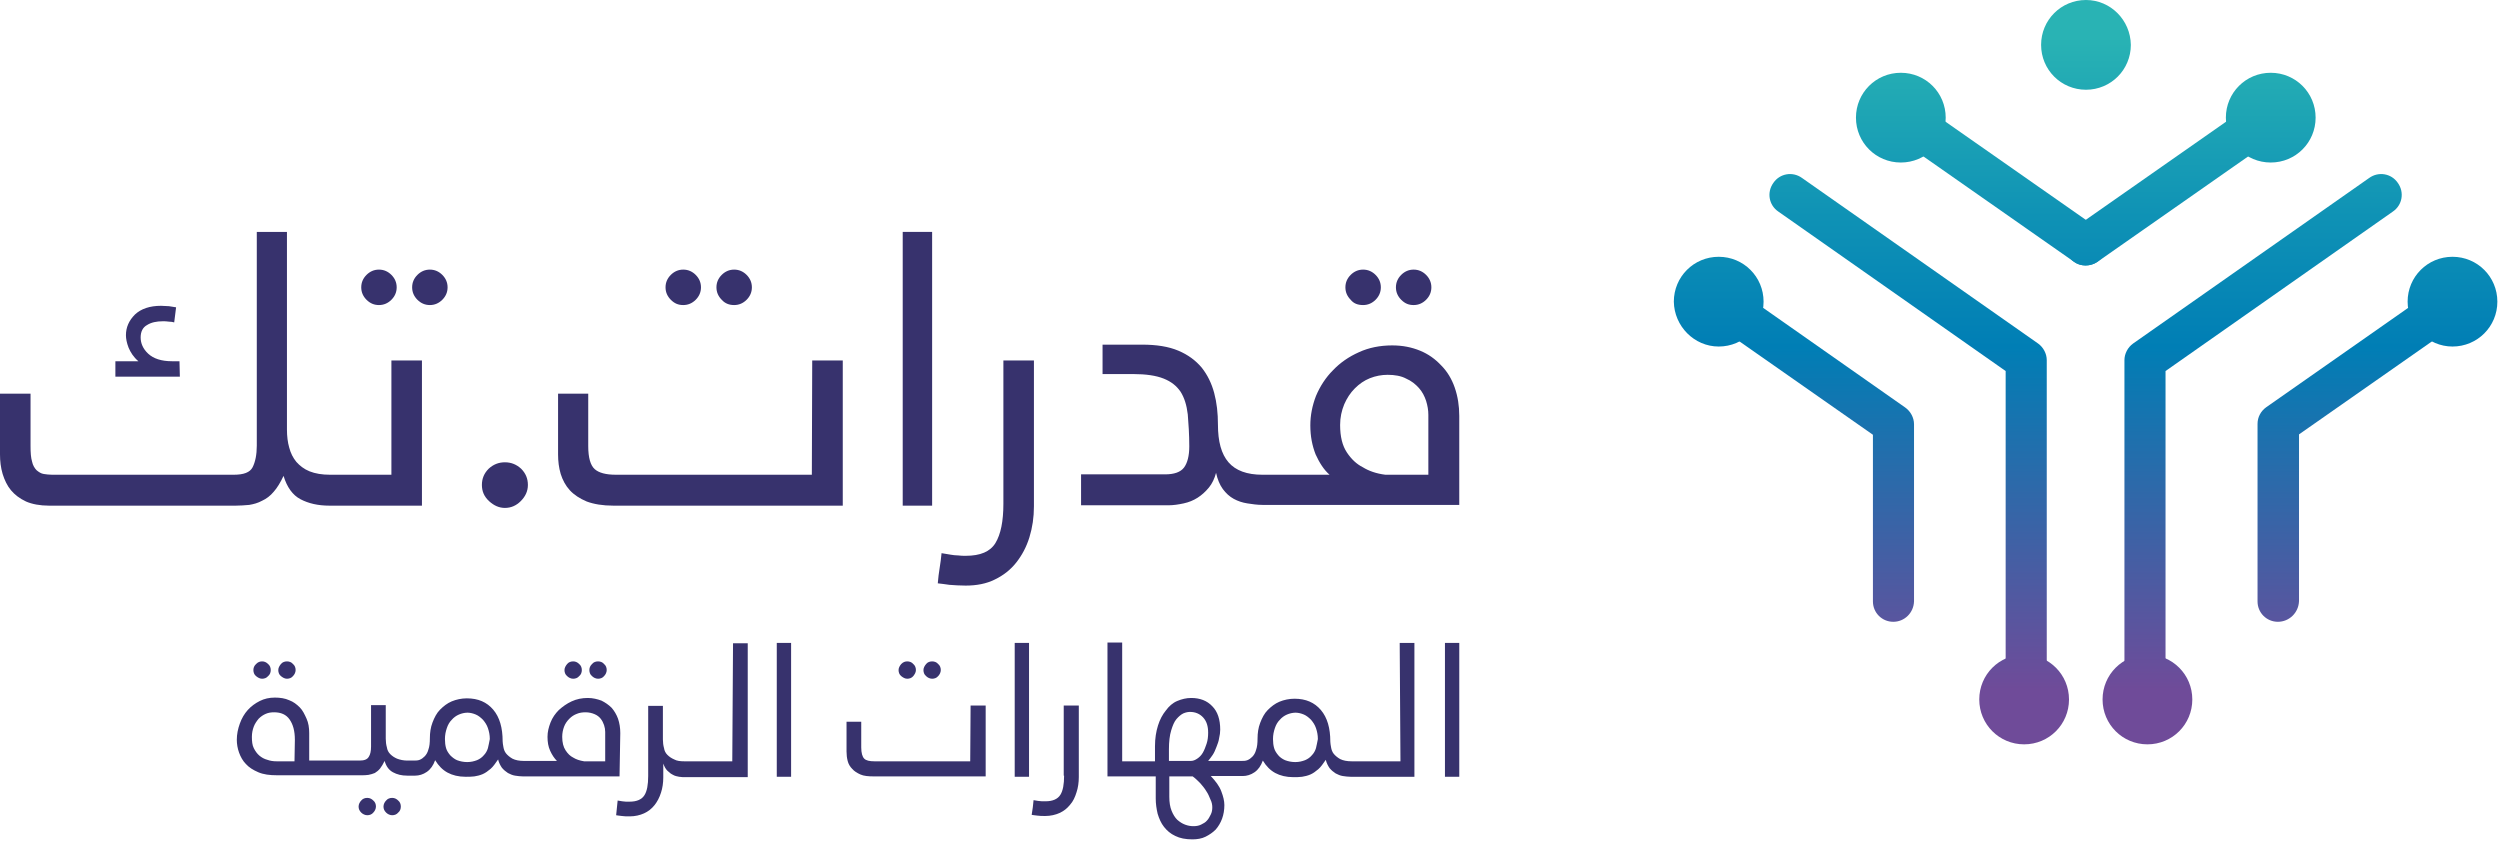 <?xml version="1.0" encoding="UTF-8"?><svg id="a" xmlns="http://www.w3.org/2000/svg" width="663" height="223" xmlns:xlink="http://www.w3.org/1999/xlink" viewBox="0 0 663 223"><defs><style>.o{fill:url(#j);}.p{fill:url(#g);}.q{fill:url(#m);}.r{fill:url(#h);}.s{fill:url(#i);}.t{fill:url(#k);}.u{fill:url(#n);}.v{fill:url(#l);}.w{fill:url(#f);}.x{fill:url(#d);}.y{fill:url(#e);}.z{fill:url(#c);}.aa{fill:url(#b);}.ab{fill:#37326d;}</style><linearGradient id="b" x1="650.4" y1="461.816" x2="650.4" y2="634.8" gradientTransform="translate(0 -452)" gradientUnits="userSpaceOnUse"><stop offset="0" stop-color="#29b3b4"/><stop offset=".275" stop-color="#0f92b5"/><stop offset=".476" stop-color="#007eb5"/><stop offset="1" stop-color="#6f4b99"/></linearGradient><linearGradient id="c" x1="602.2" y1="461.816" x2="602.2" y2="634.8" gradientTransform="translate(0 -452)" gradientUnits="userSpaceOnUse"><stop offset="0" stop-color="#29b3b4"/><stop offset=".275" stop-color="#0f92b5"/><stop offset=".476" stop-color="#007eb5"/><stop offset="1" stop-color="#6f4b99"/></linearGradient><linearGradient id="d" x1="504.1" y1="461.816" x2="504.1" y2="634.8" gradientTransform="translate(0 -452)" gradientUnits="userSpaceOnUse"><stop offset="0" stop-color="#29b3b4"/><stop offset=".275" stop-color="#0f92b5"/><stop offset=".476" stop-color="#007eb5"/><stop offset="1" stop-color="#6f4b99"/></linearGradient><linearGradient id="e" x1="553.2" y1="461.815" x2="553.2" y2="634.807" gradientTransform="translate(0 -452)" gradientUnits="userSpaceOnUse"><stop offset="0" stop-color="#29b3b4"/><stop offset=".275" stop-color="#0f92b5"/><stop offset=".476" stop-color="#007eb5"/><stop offset="1" stop-color="#6f4b99"/></linearGradient><linearGradient id="f" x1="625.635" y1="461.816" x2="625.635" y2="634.8" gradientTransform="translate(0 -452)" gradientUnits="userSpaceOnUse"><stop offset="0" stop-color="#29b3b4"/><stop offset=".275" stop-color="#0f92b5"/><stop offset=".476" stop-color="#007eb5"/><stop offset="1" stop-color="#6f4b99"/></linearGradient><linearGradient id="g" x1="580.1" y1="461.816" x2="580.1" y2="634.8" gradientTransform="translate(0 -452)" gradientUnits="userSpaceOnUse"><stop offset="0" stop-color="#29b3b4"/><stop offset=".275" stop-color="#0f92b5"/><stop offset=".476" stop-color="#007eb5"/><stop offset="1" stop-color="#6f4b99"/></linearGradient><linearGradient id="h" x1="506.03" y1="461.816" x2="506.03" y2="634.798" gradientTransform="translate(0 -452)" gradientUnits="userSpaceOnUse"><stop offset="0" stop-color="#29b3b4"/><stop offset=".275" stop-color="#0f92b5"/><stop offset=".476" stop-color="#007eb5"/><stop offset="1" stop-color="#6f4b99"/></linearGradient><linearGradient id="i" x1="455.8" y1="461.816" x2="455.8" y2="634.8" gradientTransform="translate(0 -452)" gradientUnits="userSpaceOnUse"><stop offset="0" stop-color="#29b3b4"/><stop offset=".275" stop-color="#0f92b5"/><stop offset=".476" stop-color="#007eb5"/><stop offset="1" stop-color="#6f4b99"/></linearGradient><linearGradient id="j" x1="536.8" y1="461.817" x2="536.8" y2="634.8" gradientTransform="translate(0 -452)" gradientUnits="userSpaceOnUse"><stop offset="0" stop-color="#29b3b4"/><stop offset=".275" stop-color="#0f92b5"/><stop offset=".476" stop-color="#007eb5"/><stop offset="1" stop-color="#6f4b99"/></linearGradient><linearGradient id="k" x1="480.68" y1="461.814" x2="480.68" y2="634.8" gradientTransform="translate(0 -452)" gradientUnits="userSpaceOnUse"><stop offset="0" stop-color="#29b3b4"/><stop offset=".275" stop-color="#0f92b5"/><stop offset=".476" stop-color="#007eb5"/><stop offset="1" stop-color="#6f4b99"/></linearGradient><linearGradient id="l" x1="526.2" y1="461.816" x2="526.2" y2="634.8" gradientTransform="translate(0 -452)" gradientUnits="userSpaceOnUse"><stop offset="0" stop-color="#29b3b4"/><stop offset=".275" stop-color="#0f92b5"/><stop offset=".476" stop-color="#007eb5"/><stop offset="1" stop-color="#6f4b99"/></linearGradient><linearGradient id="m" x1="600.17" y1="461.816" x2="600.17" y2="634.798" gradientTransform="translate(0 -452)" gradientUnits="userSpaceOnUse"><stop offset="0" stop-color="#29b3b4"/><stop offset=".275" stop-color="#0f92b5"/><stop offset=".476" stop-color="#007eb5"/><stop offset="1" stop-color="#6f4b99"/></linearGradient><linearGradient id="n" x1="569.5" y1="461.817" x2="569.5" y2="634.8" gradientTransform="translate(0 -452)" gradientUnits="userSpaceOnUse"><stop offset="0" stop-color="#29b3b4"/><stop offset=".275" stop-color="#0f92b5"/><stop offset=".476" stop-color="#007eb5"/><stop offset="1" stop-color="#6f4b99"/></linearGradient></defs><path class="ab" d="M47.6,95.8h-2c-2.8,0-4.9-.7-6.3-2-1.4-1.3-2-2.8-2-4.3,0-1.6,.6-2.7,1.7-3.3,1.1-.7,2.5-1,4.2-1,.5,0,1,0,1.6,.1,.6,0,1,.1,1.4,.2l.5-4c-.6-.1-1.2-.2-1.9-.3-.7,0-1.4-.1-2.1-.1-3,0-5.3,.8-6.9,2.3-1.6,1.6-2.4,3.4-2.4,5.5,0,.9,.2,2,.7,3.3,.5,1.2,1.3,2.5,2.6,3.6h-6.1v4.1h17.1l-.1-4.1h0Z"/><path class="ab" d="M114,71.5c-1.3,0-2.4,.5-3.3,1.4s-1.4,2-1.4,3.3,.5,2.4,1.4,3.3,2,1.4,3.3,1.4,2.4-.5,3.3-1.4,1.4-2,1.4-3.3-.5-2.4-1.4-3.3-2-1.4-3.3-1.4Z"/><path class="ab" d="M103.8,125.9h-16.3c-2.1,0-3.9-.3-5.4-.9s-2.6-1.5-3.5-2.5c-.9-1.1-1.5-2.3-1.9-3.8-.4-1.4-.6-3-.6-4.8V61.5h-8v56.7c0,2.4-.4,4.3-1.1,5.7-.7,1.4-2.4,2-5,2H13.8c-.8,0-1.5-.1-2.2-.2s-1.3-.5-1.9-1c-.5-.5-1-1.3-1.2-2.3-.3-1-.4-2.3-.4-4.1v-13.9H0v16.1c0,1.8,.2,3.5,.7,5.2,.5,1.6,1.2,3.1,2.2,4.3s2.3,2.2,4,3c1.6,.7,3.7,1.1,6.1,1.1H62.5c1.2,0,2.4-.1,3.6-.2,1.2-.2,2.3-.5,3.4-1.1,1.1-.5,2.2-1.3,3.1-2.4,.9-1,1.8-2.5,2.6-4.2,.9,3,2.4,5.1,4.5,6.2,2.1,1.1,4.6,1.7,7.7,1.7h24.5v-38.5h-8.1v30.3h0Z"/><path class="ab" d="M100.5,80.9c1.3,0,2.4-.5,3.3-1.4s1.4-2,1.4-3.3-.5-2.4-1.4-3.3-2-1.4-3.3-1.4-2.4,.5-3.3,1.4-1.4,2-1.4,3.3,.5,2.4,1.4,3.3c1,1,2.1,1.4,3.3,1.4Z"/><path class="ab" d="M133.9,122.6c-1.7,0-3.1,.6-4.3,1.7-1.2,1.2-1.8,2.6-1.8,4.3s.6,3.1,1.9,4.3,2.7,1.8,4.2,1.8c1.6,0,3-.6,4.2-1.8s1.9-2.6,1.9-4.3-.6-3.1-1.8-4.3c-1.2-1.1-2.6-1.7-4.3-1.7Z"/><path class="ab" d="M181.2,80.9c1.3,0,2.4-.5,3.3-1.4,.9-.9,1.4-2,1.4-3.3s-.5-2.4-1.4-3.3-2-1.4-3.3-1.4-2.4,.5-3.3,1.4c-.9,.9-1.4,2-1.4,3.3s.5,2.4,1.4,3.3c1,1,2,1.4,3.3,1.4Z"/><path class="ab" d="M194.7,80.9c1.3,0,2.4-.5,3.3-1.4,.9-.9,1.4-2,1.4-3.3s-.5-2.4-1.4-3.3-2-1.4-3.3-1.4-2.4,.5-3.3,1.4c-.9,.9-1.4,2-1.4,3.3s.5,2.4,1.4,3.3c.9,1,2,1.4,3.3,1.4Z"/><path class="ab" d="M215.3,125.9h-52c-2.6,0-4.5-.5-5.6-1.5s-1.7-3-1.7-6.1v-13.9h-8v16.1c0,1.8,.2,3.5,.7,5.2,.5,1.6,1.3,3.1,2.4,4.3,1.1,1.2,2.6,2.2,4.5,3,1.9,.7,4.2,1.1,7.1,1.1h60.8v-38.5h-8.1l-.1,30.3h0Z"/><path class="ab" d="M247.2,61.5h-7.8v72.6h7.8V61.5Z"/><path class="ab" d="M266.1,133.6c0,4.6-.7,8.1-2.1,10.4-1.4,2.3-4,3.4-7.9,3.4-.7,0-1.3,0-2-.1-.7,0-1.4-.1-2-.2l-2.4-.4c-.1,1.3-.3,2.6-.5,3.9-.2,1.3-.4,2.7-.5,4.1,.8,.1,1.8,.2,3.1,.4,1.3,.1,2.8,.2,4.3,.2,2.9,0,5.5-.5,7.7-1.6,2.3-1.1,4.2-2.6,5.7-4.5s2.7-4.1,3.5-6.7c.8-2.6,1.2-5.3,1.2-8.2v-38.7h-8.1v38h0Z"/><path class="ab" d="M361.5,80.9c1.3,0,2.4-.5,3.3-1.4s1.4-2,1.4-3.3-.5-2.4-1.4-3.3-2-1.4-3.3-1.4-2.4,.5-3.3,1.4-1.4,2-1.4,3.3,.5,2.4,1.4,3.3c.8,1,1.9,1.4,3.3,1.4Z"/><path class="ab" d="M374.9,80.9c1.3,0,2.4-.5,3.3-1.4s1.4-2,1.4-3.3-.5-2.4-1.4-3.3-2-1.4-3.3-1.4-2.4,.5-3.3,1.4-1.4,2-1.4,3.3,.5,2.4,1.4,3.3c1,1,2,1.4,3.3,1.4Z"/><path class="ab" d="M385.8,102.8c-.8-2.3-2-4.3-3.6-5.9-1.6-1.7-3.4-3-5.6-3.9s-4.6-1.4-7.4-1.4c-3.2,0-6.2,.6-8.8,1.8-2.7,1.2-5,2.8-6.9,4.8-1.9,1.9-3.4,4.2-4.5,6.8-1,2.6-1.5,5.2-1.5,7.8,0,2.9,.5,5.4,1.4,7.7,1,2.2,2.2,4.1,3.7,5.4h-17.8c-4.1,0-7.1-1.1-9-3.3-1.9-2.2-2.8-5.5-2.8-10,0-3-.3-5.8-1-8.4s-1.8-4.8-3.3-6.7c-1.6-1.9-3.6-3.4-6.2-4.5s-5.8-1.6-9.6-1.6h-10.5v7.8h8.1c3.4,0,6.1,.4,8.1,1.2,2,.8,3.4,1.9,4.5,3.5,1,1.6,1.6,3.5,1.9,6,.2,2.4,.4,5.3,.4,8.5,0,2.5-.5,4.4-1.4,5.6s-2.6,1.8-5,1.8h-22.3v8.2h23.2c1.3,0,2.6-.2,4-.5s2.6-.8,3.7-1.5,2.1-1.6,3-2.7c.9-1.1,1.5-2.4,1.9-3.9,.4,1.8,1,3.2,1.8,4.3,.8,1.1,1.8,2,2.9,2.6s2.3,1,3.6,1.2c1.3,.2,2.6,.4,4,.4h52.2v-23.6c0-2.7-.4-5.2-1.2-7.5Zm-6.9,23.1h-11.5c-2.4-.3-4.4-1-6-2-1.6-.8-3-2.1-4.2-3.9s-1.8-4.2-1.8-7.3c0-2,.4-3.8,1.1-5.5,.7-1.6,1.6-3,2.8-4.2,1.2-1.2,2.5-2.1,4-2.7s3.1-.9,4.7-.9c1.9,0,3.6,.3,4.9,1,1.4,.6,2.5,1.5,3.4,2.5s1.5,2.2,1.9,3.4c.4,1.3,.6,2.5,.6,3.7v15.9h.1Z"/><path class="ab" d="M76.1,180c.6,0,1.2-.2,1.6-.7,.4-.4,.7-1,.7-1.6s-.2-1.2-.7-1.6c-.4-.5-1-.7-1.6-.7s-1.2,.2-1.6,.7-.7,1-.7,1.6,.2,1.2,.7,1.6c.5,.4,1,.7,1.6,.7Z"/><path class="ab" d="M69.5,180c.6,0,1.2-.2,1.6-.7,.5-.4,.7-1,.7-1.6s-.2-1.2-.7-1.6c-.5-.5-1-.7-1.6-.7s-1.1,.2-1.6,.7-.7,1-.7,1.6,.2,1.2,.7,1.6,1,.7,1.6,.7Z"/><path class="ab" d="M104,211.6c-.6,0-1.2,.2-1.6,.7-.4,.4-.7,1-.7,1.6s.2,1.1,.7,1.6c.4,.4,1,.7,1.6,.7s1.2-.2,1.6-.7c.5-.4,.7-1,.7-1.6s-.2-1.2-.7-1.6c-.4-.4-.9-.7-1.6-.7Z"/><path class="ab" d="M97.4,211.6c-.6,0-1.2,.2-1.6,.7-.4,.4-.7,1-.7,1.6s.2,1.1,.7,1.6c.4,.4,1,.7,1.6,.7s1.2-.2,1.6-.7c.4-.4,.7-1,.7-1.6s-.2-1.2-.7-1.6c-.4-.4-.9-.7-1.6-.7Z"/><path class="ab" d="M152,180c.6,0,1.2-.2,1.6-.7,.5-.4,.7-1,.7-1.6s-.2-1.2-.7-1.6c-.5-.5-1-.7-1.6-.7s-1.2,.2-1.6,.7c-.4,.5-.7,1-.7,1.6s.2,1.2,.7,1.6c.4,.4,1,.7,1.6,.7Z"/><path class="ab" d="M158.6,180c.6,0,1.2-.2,1.6-.7,.4-.4,.7-1,.7-1.6s-.2-1.2-.7-1.6c-.4-.5-1-.7-1.6-.7s-1.2,.2-1.6,.7c-.5,.5-.7,1-.7,1.6s.2,1.2,.7,1.6c.4,.4,1,.7,1.6,.7Z"/><path class="ab" d="M164.5,194.4c0-1.4-.2-2.6-.6-3.8-.4-1.1-1-2.1-1.7-2.9-.8-.8-1.7-1.4-2.7-1.9-1.1-.4-2.3-.7-3.6-.7-1.6,0-3,.3-4.3,.9s-2.4,1.4-3.4,2.3c-.9,.9-1.7,2-2.2,3.3s-.8,2.5-.8,3.8c0,1.4,.2,2.6,.7,3.7,.5,1.1,1.1,2,1.8,2.7h-8.7c-1.3,0-2.3-.2-3.1-.6-.7-.4-1.3-.9-1.7-1.4s-.6-1.1-.7-1.7c-.1-.6-.2-1.1-.2-1.5,0-3.6-.8-6.4-2.5-8.4s-4-3-7-3c-1.4,0-2.8,.3-4,.8s-2.2,1.3-3.1,2.2-1.5,2.1-2,3.4c-.5,1.3-.7,2.7-.7,4.2,0,1.2-.1,2.2-.4,3-.2,.8-.6,1.4-1,1.8-.4,.4-.8,.7-1.3,.9s-1,.2-1.6,.2h-1.7c-1,0-1.9-.2-2.7-.5-.7-.3-1.3-.7-1.8-1.2s-.8-1.1-.9-1.8c-.2-.7-.3-1.5-.3-2.3v-8.9h-3.9v11c0,1.2-.2,2.1-.6,2.7-.4,.7-1.2,1-2.4,1h-13.4v-7.3c0-1.4-.2-2.7-.7-3.8s-1-2.2-1.8-3-1.7-1.5-2.8-1.9c-1.1-.5-2.4-.7-3.8-.7-1.5,0-2.8,.3-4,.9-1.2,.6-2.3,1.4-3.2,2.4-.9,1-1.6,2.2-2.1,3.6-.5,1.4-.8,2.8-.8,4.3,0,1.1,.2,2.3,.6,3.4,.4,1.1,1,2.2,1.8,3,.8,.9,1.9,1.6,3.3,2.2,1.4,.6,3,.8,5,.8h22.3c.6,0,1.3,0,1.9-.1s1.2-.3,1.7-.5c.5-.3,1-.7,1.4-1.2s.8-1.2,1.2-2c.4,1.4,1.1,2.4,2.2,3s2.3,.9,3.8,.9h2.1c1,0,2.1-.3,3.1-1s1.7-1.7,2.2-3.1c.9,1.5,2,2.6,3.3,3.3s2.9,1.1,4.8,1.1c.8,0,1.5,0,2.3-.1,.7-.1,1.5-.3,2.2-.6s1.4-.8,2.1-1.4c.7-.6,1.3-1.5,2-2.5,.2,.9,.6,1.6,1,2.2,.5,.6,1,1,1.6,1.4,.6,.3,1.2,.6,1.9,.7s1.4,.2,2.1,.2h25.6l.2-11.5h0Zm-86.4,7.5h-4.7c-.9,0-1.7-.1-2.5-.4-.8-.2-1.5-.6-2.1-1.1s-1.1-1.2-1.5-2-.5-1.8-.5-3c0-1,.2-1.9,.5-2.7s.8-1.5,1.3-2.1c.6-.6,1.2-1,1.9-1.3,.7-.3,1.4-.4,2.2-.4,1.8,0,3.2,.6,4.1,1.9,.9,1.3,1.4,3,1.4,5.4l-.1,5.7h0Zm51.3-3.5c-.2,.7-.6,1.4-1.1,1.9-.5,.6-1.1,1-1.8,1.3-.8,.3-1.6,.5-2.6,.5s-1.9-.2-2.7-.5c-.7-.3-1.3-.8-1.8-1.3-.5-.6-.9-1.2-1.1-1.9s-.3-1.5-.3-2.4c0-1.1,.2-2,.5-2.9s.7-1.6,1.3-2.2c.5-.6,1.2-1.1,1.9-1.4,.7-.3,1.5-.5,2.3-.5,.7,0,1.5,.2,2.2,.5s1.3,.8,1.9,1.4c.5,.6,1,1.3,1.3,2.2s.5,1.8,.5,2.9c-.2,.9-.3,1.7-.5,2.4Zm31.1,3.5h-5.6c-1.2-.2-2.1-.5-2.9-1-.8-.4-1.4-1-2-1.9s-.9-2.1-.9-3.6c0-1,.2-1.9,.5-2.7s.8-1.5,1.4-2.1,1.2-1,2-1.3c.7-.3,1.5-.4,2.3-.4,.9,0,1.7,.2,2.4,.5s1.2,.7,1.6,1.2c.4,.5,.7,1.1,.9,1.7,.2,.6,.3,1.2,.3,1.8v7.8h0Z"/><path class="ab" d="M194.2,201.9h-12.7c-1.1,0-2-.1-2.7-.5-.7-.3-1.3-.7-1.8-1.2s-.8-1.1-.9-1.8c-.2-.7-.3-1.5-.3-2.3v-8.9h-3.9v18.6c0,2.3-.3,4-1,5.1s-2,1.7-3.9,1.7h-1c-.4,0-.7-.1-1-.1l-1.2-.2-.4,3.9c.4,.1,.9,.1,1.5,.2,.6,.1,1.3,.1,2.1,.1,1.4,0,2.7-.3,3.8-.8s2-1.2,2.8-2.2c.7-.9,1.3-2,1.7-3.3,.4-1.2,.6-2.6,.6-4v-3.7c.3,.8,.6,1.4,1.1,1.9s.9,.8,1.5,1.1c.5,.3,1.1,.4,1.6,.5,.6,.1,1.1,.1,1.7,.1h16.5v-35.5h-3.9l-.2,31.3h0Z"/><path class="ab" d="M209.8,170.5h-3.8v35.5h3.8v-35.5Z"/><path class="ab" d="M257.3,201.9h-25.4c-1.3,0-2.2-.2-2.7-.7s-.8-1.5-.8-3v-6.8h-3.9v7.9c0,.9,.1,1.7,.3,2.5s.6,1.5,1.2,2.1c.5,.6,1.3,1.1,2.2,1.5s2.1,.5,3.5,.5h29.7v-18.8h-4l-.1,14.8h0Z"/><path class="ab" d="M247.2,180c.6,0,1.2-.2,1.6-.7,.4-.4,.7-1,.7-1.6s-.2-1.2-.7-1.6c-.4-.5-1-.7-1.6-.7s-1.2,.2-1.6,.7c-.4,.5-.7,1-.7,1.6s.2,1.2,.7,1.6c.4,.4,1,.7,1.6,.7Z"/><path class="ab" d="M240.6,180c.6,0,1.2-.2,1.6-.7s.7-1,.7-1.6-.2-1.2-.7-1.6c-.4-.5-1-.7-1.6-.7s-1.1,.2-1.6,.7c-.4,.5-.7,1-.7,1.6s.2,1.2,.7,1.6c.5,.4,1,.7,1.6,.7Z"/><path class="ab" d="M272.9,170.5h-3.8v35.5h3.8v-35.5Z"/><path class="ab" d="M282.2,205.7c0,2.3-.3,4-1,5.1s-2,1.7-3.9,1.7h-1c-.3,0-.7-.1-1-.1l-1.2-.2c-.1,.6-.1,1.3-.2,1.9-.1,.6-.2,1.3-.3,2,.4,.1,.9,.1,1.5,.2,.6,.1,1.3,.1,2.1,.1,1.4,0,2.7-.3,3.8-.8,1.1-.5,2-1.2,2.8-2.2,.8-.9,1.3-2,1.7-3.3,.4-1.2,.6-2.6,.6-4v-19h-4v18.6h.1Z"/><path class="ab" d="M371.4,201.9h-12.9c-1.3,0-2.3-.2-3.1-.6-.7-.4-1.3-.9-1.7-1.4-.4-.5-.6-1.1-.7-1.7-.1-.6-.2-1.1-.2-1.5,0-3.6-.8-6.4-2.5-8.4s-4-3-7-3c-1.4,0-2.8,.3-4,.8s-2.2,1.3-3.1,2.2-1.5,2.1-2,3.4c-.5,1.3-.7,2.7-.7,4.2,0,1.2-.1,2.2-.4,3-.2,.8-.6,1.4-1,1.8-.4,.4-.8,.7-1.3,.9s-1,.2-1.6,.2h-8.8c.4-.5,.8-1,1.2-1.6,.4-.6,.7-1.3,1-2.1s.6-1.5,.7-2.3c.2-.8,.3-1.6,.3-2.3,0-2.7-.7-4.8-2.1-6.2-1.4-1.5-3.3-2.2-5.6-2.2-1.3,0-2.5,.3-3.7,.8s-2.2,1.4-3,2.5c-.9,1.1-1.6,2.4-2.1,4s-.8,3.4-.8,5.5v4h-8.7v-31.5h-3.9v35.5h12.8v5.9c0,1.4,.2,2.7,.5,4,.4,1.3,.9,2.5,1.7,3.5,.8,1,1.7,1.8,3,2.4,1.2,.6,2.7,.9,4.5,.9,1.3,0,2.5-.2,3.5-.7s1.9-1.1,2.7-1.9c.7-.8,1.3-1.8,1.7-2.9,.4-1.1,.6-2.3,.6-3.6,0-1.1-.3-2.3-.8-3.6-.5-1.4-1.5-2.7-2.8-4.1h8.5c1,0,2.1-.3,3.1-1s1.7-1.7,2.2-3.1c.9,1.5,2,2.6,3.3,3.3s2.9,1.1,4.8,1.1c.8,0,1.5,0,2.3-.1,.7-.1,1.5-.3,2.2-.6s1.4-.8,2.1-1.4c.7-.6,1.3-1.5,2-2.5,.2,.9,.6,1.6,1,2.2,.5,.6,1,1,1.6,1.4,.6,.3,1.2,.6,1.9,.7s1.4,.2,2.1,.2h16.9v-35.5h-3.9l.2,31.4h0Zm-61.4-3.2c0-2,.2-3.7,.6-5s.8-2.3,1.4-3,1.2-1.2,1.8-1.5c.7-.3,1.3-.4,1.8-.4,1.4,0,2.6,.5,3.5,1.5s1.3,2.3,1.3,4c0,1-.1,2-.4,2.9s-.6,1.7-1,2.4-.9,1.2-1.5,1.6c-.6,.4-1.1,.6-1.7,.6h-5.8v-3.1h0Zm11.5,15.4c0,.7-.1,1.3-.4,1.9-.3,.6-.6,1.2-1,1.6-.4,.5-1,.8-1.6,1.1s-1.3,.4-2,.4-1.4-.1-2.2-.4c-.8-.3-1.4-.7-2.1-1.3-.6-.6-1.1-1.4-1.5-2.4s-.6-2.2-.6-3.7v-5.4h6.2c.7,.5,1.3,1.1,2,1.8,.6,.7,1.2,1.4,1.6,2.1,.5,.7,.8,1.5,1.1,2.2,.4,.8,.5,1.5,.5,2.1Zm27.5-15.7c-.2,.7-.6,1.4-1.1,1.9-.5,.6-1.1,1-1.8,1.3-.8,.3-1.6,.5-2.6,.5s-1.9-.2-2.7-.5c-.7-.3-1.4-.8-1.8-1.3-.5-.6-.9-1.2-1.1-1.9s-.3-1.5-.3-2.4c0-1.1,.2-2,.5-2.9s.7-1.6,1.3-2.2c.5-.6,1.2-1.1,1.9-1.4s1.5-.5,2.3-.5c.7,0,1.5,.2,2.2,.5s1.3,.8,1.9,1.4c.5,.6,1,1.3,1.3,2.2s.5,1.8,.5,2.9c-.2,.9-.3,1.7-.5,2.4Z"/><path class="ab" d="M387,170.5h-3.8v35.5h3.8v-35.5Z"/><path class="aa" d="M650.4,91.9c6.6,0,11.9-5.3,11.9-11.9s-5.3-11.9-11.9-11.9-11.9,5.3-11.9,11.9c0,6.5,5.4,11.9,11.9,11.9Z"/><path class="z" d="M602.2,43.1c6.6,0,11.9-5.3,11.9-11.9s-5.3-11.9-11.9-11.9-11.9,5.3-11.9,11.9,5.3,11.9,11.9,11.9Z"/><path class="x" d="M504.1,43.1c6.6,0,11.9-5.3,11.9-11.9s-5.3-11.9-11.9-11.9-11.9,5.3-11.9,11.9,5.3,11.9,11.9,11.9Z"/><path class="y" d="M553.2,23.8c6.6,0,11.9-5.3,11.9-11.9-.1-6.6-5.4-11.9-11.9-11.9-6.6,0-11.9,5.3-11.9,11.9s5.3,11.9,11.9,11.9Z"/><path class="w" d="M604.1,164.9c-3,0-5.4-2.4-5.4-5.4v-47.1c0-1.8,.9-3.4,2.3-4.4l43-30.1c2.5-1.7,5.8-1.1,7.6,1.3,1.7,2.5,1.1,5.8-1.3,7.6l-40.6,28.4v44.2c-.1,3.1-2.6,5.5-5.6,5.5Z"/><path class="p" d="M553.1,70.4c-1.7,0-3.4-.8-4.4-2.3-1.7-2.5-1.1-5.8,1.3-7.6l53.9-37.7c2.5-1.7,5.8-1.1,7.6,1.3,1.7,2.5,1.1,5.8-1.3,7.6l-53.9,37.7c-1,.7-2.1,1-3.2,1Z"/><path class="r" d="M537.3,191.3c-3,0-5.4-2.4-5.4-5.4V98.4l-60.3-42.3c-2.5-1.7-3.1-5.1-1.3-7.6,1.7-2.5,5.1-3.1,7.6-1.3l62.6,43.9c1.4,1,2.3,2.7,2.3,4.4v90.2c-.1,3.1-2.5,5.6-5.5,5.6Z"/><path class="s" d="M455.8,91.9c6.6,0,11.9-5.3,11.9-11.9s-5.3-11.9-11.9-11.9-11.9,5.3-11.9,11.9c.1,6.5,5.4,11.9,11.9,11.9Z"/><path class="o" d="M536.8,197.4c6.6,0,11.9-5.3,11.9-11.9s-5.3-11.9-11.9-11.9-11.9,5.3-11.9,11.9,5.3,11.9,11.9,11.9Z"/><path class="t" d="M502.1,164.9c-3,0-5.4-2.4-5.4-5.4v-44.2l-40.6-28.4c-2.5-1.7-3.1-5.1-1.3-7.6,1.7-2.5,5.1-3.1,7.6-1.3l42.9,30.1c1.4,1,2.3,2.7,2.3,4.4v47c-.1,3-2.5,5.4-5.5,5.4Z"/><path class="v" d="M553.1,70.4c-1.1,0-2.2-.3-3.1-1l-53.9-37.7c-2.5-1.7-3.1-5.1-1.3-7.6,1.7-2.5,5.1-3.1,7.6-1.3l53.9,37.7c2.5,1.7,3.1,5.1,1.3,7.6-1.1,1.5-2.8,2.3-4.5,2.3Z"/><path class="q" d="M568.9,191.3c3,0,5.4-2.4,5.4-5.4V98.4l60.3-42.3c2.5-1.7,3.1-5.1,1.3-7.6-1.7-2.5-5.1-3.1-7.6-1.3l-62.6,43.9c-1.4,1-2.3,2.7-2.3,4.4v90.2c0,3.1,2.5,5.6,5.5,5.6Z"/><path class="u" d="M569.5,197.4c6.6,0,11.9-5.3,11.9-11.9s-5.3-11.9-11.9-11.9-11.9,5.3-11.9,11.9,5.3,11.9,11.9,11.9Z"/></svg>